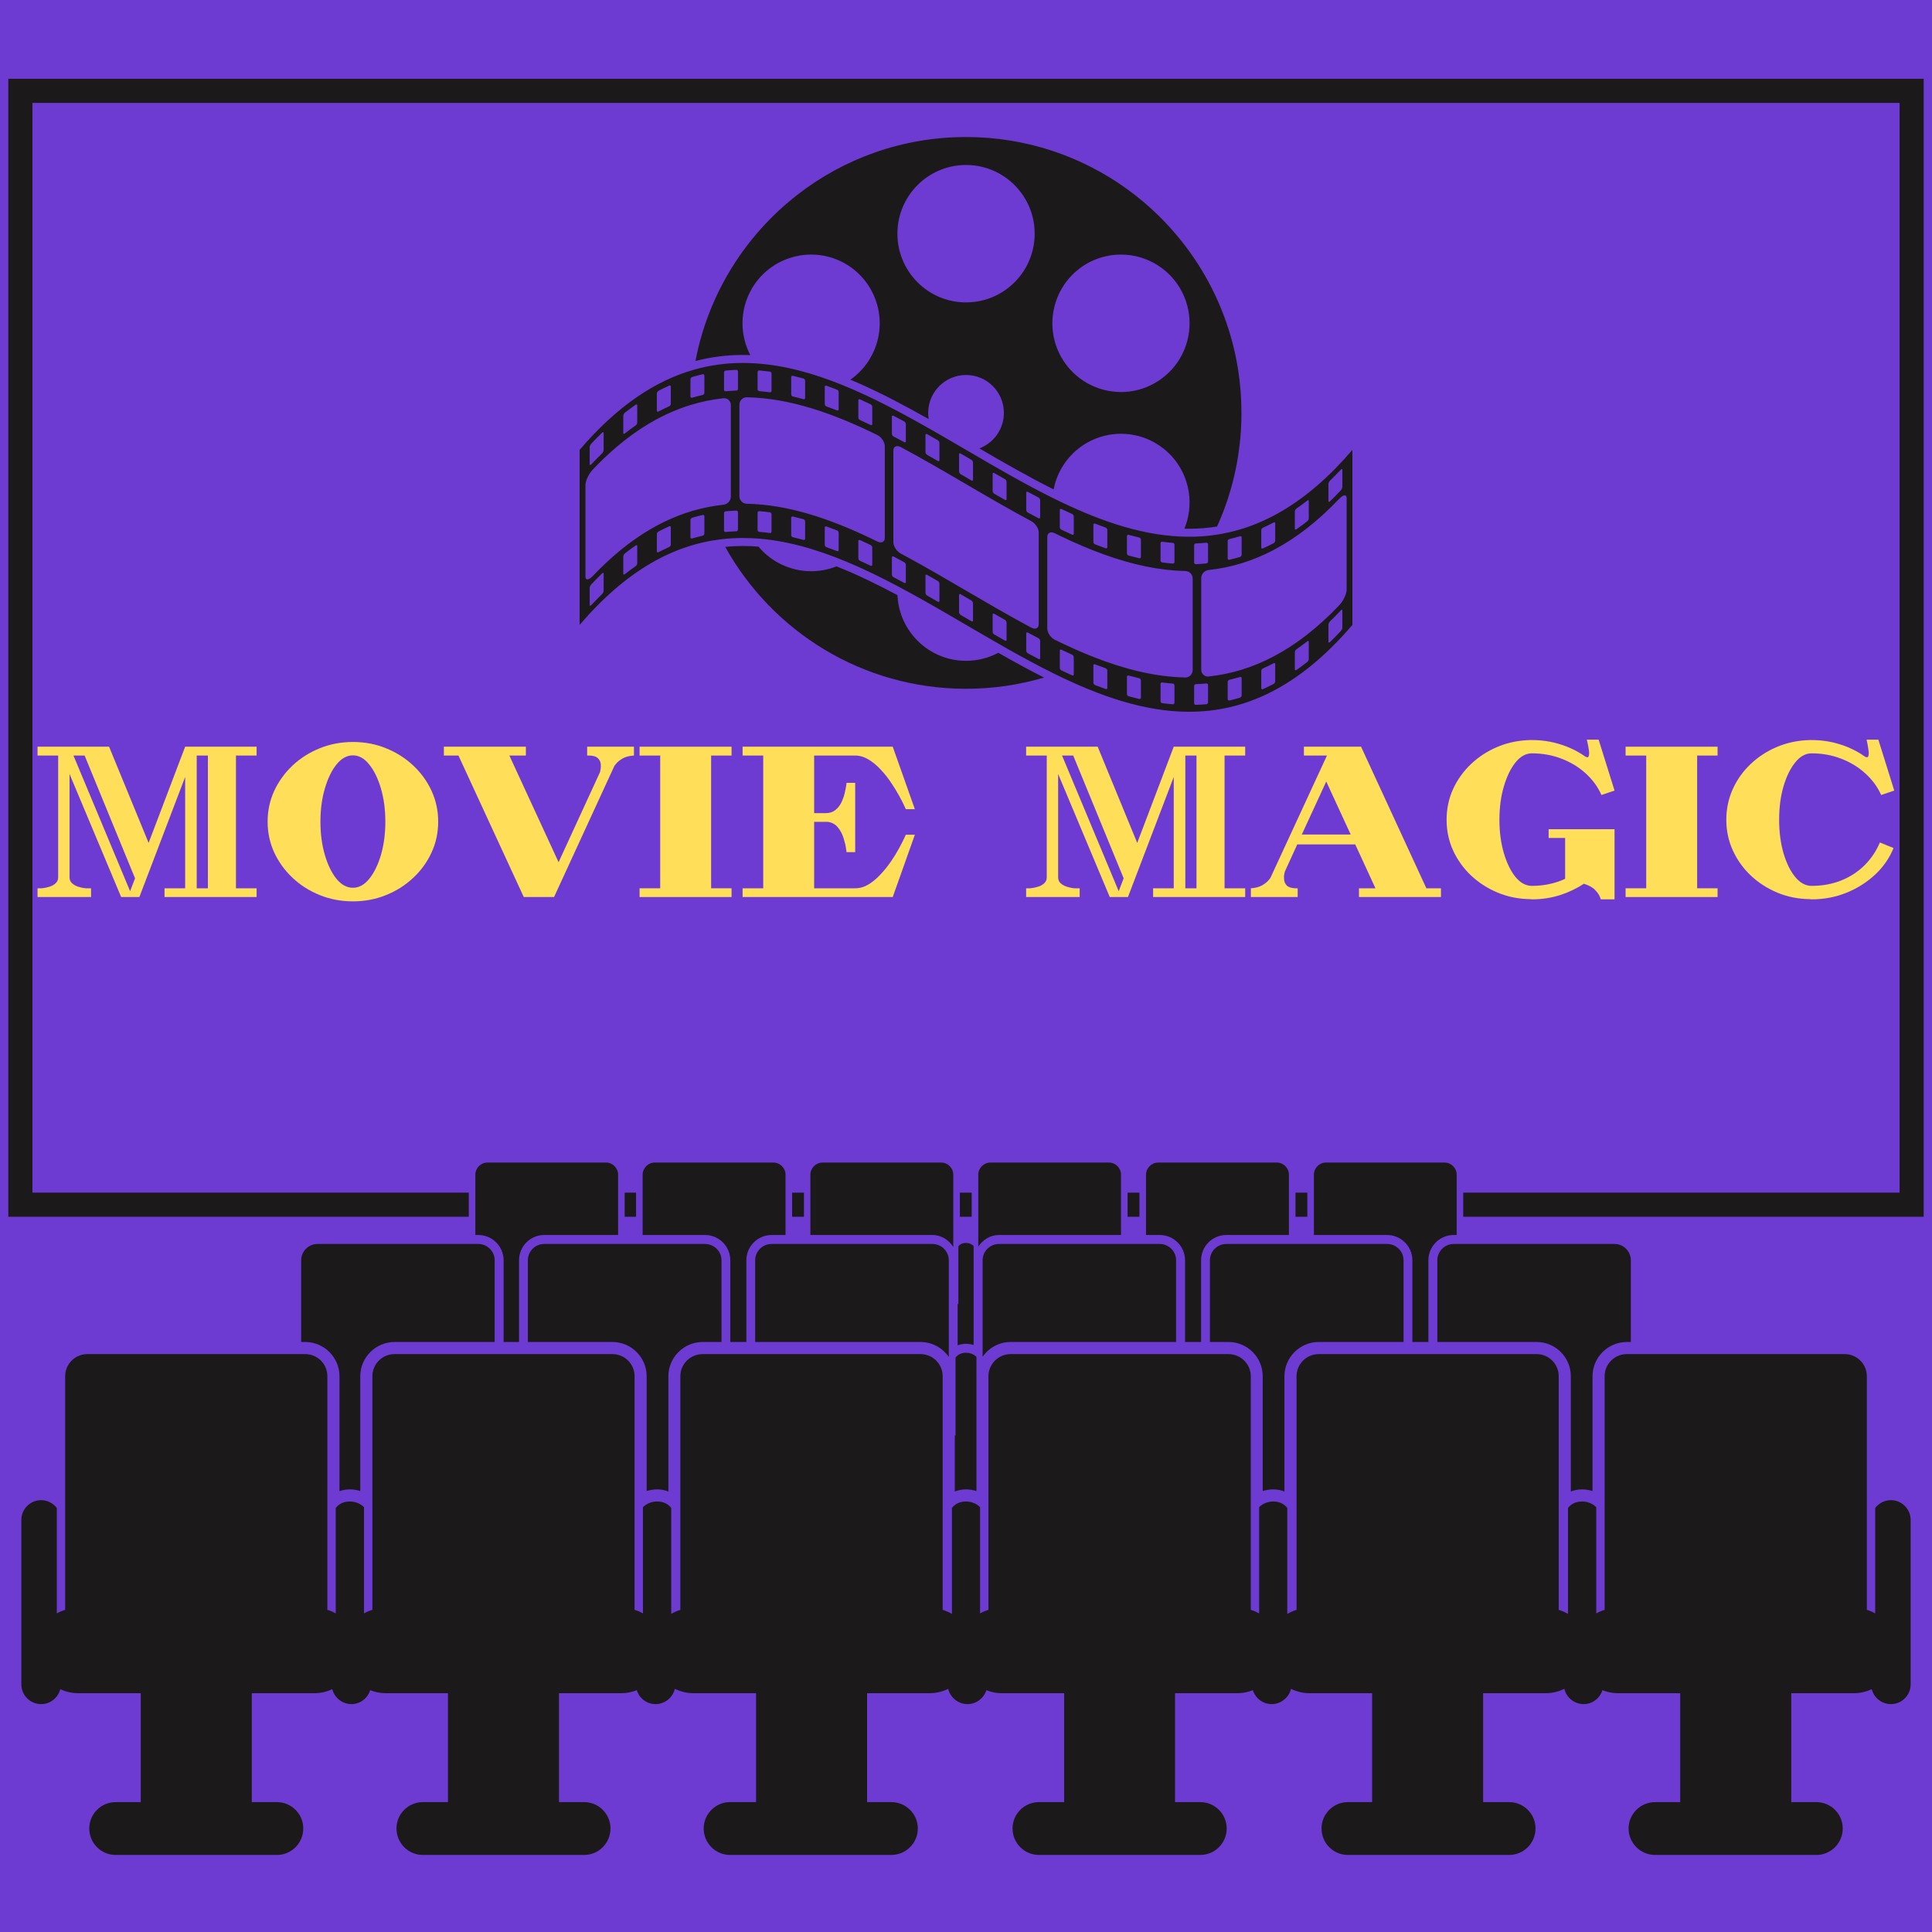 <svg xmlns="http://www.w3.org/2000/svg" xmlns:xlink="http://www.w3.org/1999/xlink" width="400" zoomAndPan="magnify" viewBox="0 0 300 300" height="400" preserveAspectRatio="xMidYMid meet" version="1.0"><defs><g/><clipPath id="6bd4e9f074"><path d="M 1 12.207 L 299 12.207 L 299 189 L 1 189 Z M 1 12.207 " clip-rule="nonzero"/></clipPath><clipPath id="6cb90da764"><path d="M 3 210 L 297 210 L 297 288.035 L 3 288.035 Z M 3 210 " clip-rule="nonzero"/></clipPath><clipPath id="8b5064427c"><path d="M 107 21.273 L 193 21.273 L 193 83 L 107 83 Z M 107 21.273 " clip-rule="nonzero"/></clipPath><clipPath id="3f18a4cf03"><path d="M 90 56 L 210 56 L 210 110.523 L 90 110.523 Z M 90 56 " clip-rule="nonzero"/></clipPath></defs><rect x="-30" width="360" fill="#ffffff" y="-30" height="360" fill-opacity="1"/><rect x="-30" width="360" fill="#6d3bd1" y="-30" height="360" fill-opacity="1"/><path fill="#1b1919" d="M 175.094 185.195 L 175.094 188.938 L 176.93 188.938 L 176.93 185.195 L 175.094 185.195 " fill-opacity="1" fill-rule="nonzero"/><path fill="#1b1919" d="M 201.164 185.195 L 201.164 188.938 L 203 188.938 L 203 185.195 L 201.164 185.195 " fill-opacity="1" fill-rule="nonzero"/><path fill="#1b1919" d="M 97 185.195 L 97 188.938 L 98.766 188.938 L 98.766 185.195 L 97 185.195 " fill-opacity="1" fill-rule="nonzero"/><path fill="#1b1919" d="M 123 185.195 L 123 188.938 L 124.836 188.938 L 124.836 185.195 L 123 185.195 " fill-opacity="1" fill-rule="nonzero"/><g clip-path="url(#6bd4e9f074)"><path fill="#1b1919" d="M 1.293 12.23 L 1.293 188.938 L 72.789 188.938 L 72.789 185.195 L 5.035 185.195 L 5.035 15.973 L 294.965 15.973 L 294.965 185.195 L 227.211 185.195 L 227.211 188.938 L 298.707 188.938 L 298.707 12.23 L 1.293 12.23 " fill-opacity="1" fill-rule="nonzero"/></g><path fill="#1b1919" d="M 150.883 185.195 L 149.047 185.195 L 149.047 188.938 L 150.883 188.938 L 150.883 185.195 " fill-opacity="1" fill-rule="nonzero"/><path fill="#1b1919" d="M 172.215 180.523 L 153.789 180.523 C 152.742 180.523 151.906 181.383 151.906 182.406 L 151.906 193.582 C 152.602 192.516 153.766 191.77 155.113 191.77 L 174.07 191.77 L 174.07 182.406 C 174.07 181.383 173.234 180.523 172.215 180.523 " fill-opacity="1" fill-rule="nonzero"/><path fill="#1b1919" d="M 198.262 180.523 L 179.836 180.523 C 178.812 180.523 177.953 181.383 177.953 182.406 L 177.953 191.77 L 180.09 191.77 C 182.25 191.77 184.016 193.535 184.016 195.695 L 184.016 208.383 L 186.504 208.383 L 186.504 195.695 C 186.504 193.535 188.246 191.77 190.43 191.77 L 200.141 191.77 L 200.141 182.406 C 200.141 181.383 199.305 180.523 198.262 180.523 " fill-opacity="1" fill-rule="nonzero"/><path fill="#1b1919" d="M 148.023 193.629 L 148.023 182.406 C 148.023 181.383 147.188 180.523 146.145 180.523 L 127.719 180.523 C 126.695 180.523 125.836 181.383 125.836 182.406 L 125.836 191.77 L 144.773 191.77 C 146.168 191.77 147.328 192.535 148.023 193.629 " fill-opacity="1" fill-rule="nonzero"/><path fill="#1b1919" d="M 120.098 180.523 L 101.672 180.523 C 100.625 180.523 99.789 181.383 99.789 182.406 L 99.789 191.77 L 109.477 191.77 C 111.637 191.77 113.402 193.535 113.402 195.695 L 113.402 208.383 L 115.891 208.383 L 115.891 195.695 C 115.891 193.535 117.656 191.77 119.816 191.77 L 121.977 191.77 L 121.977 182.406 C 121.977 181.383 121.141 180.523 120.098 180.523 " fill-opacity="1" fill-rule="nonzero"/><path fill="#1b1919" d="M 224.309 180.523 L 205.883 180.523 C 204.859 180.523 204.023 181.383 204.023 182.406 L 204.023 191.77 L 215.383 191.77 C 217.547 191.77 219.312 193.535 219.312 195.695 L 219.312 208.383 L 221.797 208.383 L 221.797 195.695 C 221.797 193.535 223.562 191.77 225.723 191.77 L 226.188 191.77 L 226.188 182.406 C 226.188 181.383 225.352 180.523 224.309 180.523 " fill-opacity="1" fill-rule="nonzero"/><path fill="#1b1919" d="M 94.117 180.523 L 75.691 180.523 C 74.648 180.523 73.812 181.383 73.812 182.406 L 73.812 191.77 L 74.277 191.77 C 76.438 191.77 78.203 193.535 78.203 195.695 L 78.203 208.383 L 80.594 208.383 L 80.594 195.695 C 80.594 193.535 82.34 191.77 84.5 191.77 L 95.977 191.77 L 95.977 182.406 C 95.977 181.383 95.141 180.523 94.117 180.523 " fill-opacity="1" fill-rule="nonzero"/><path fill="#1b1919" d="M 148.816 202.504 C 148.77 202.504 148.746 202.48 148.699 202.457 L 148.699 208.895 C 149.094 208.754 149.535 208.664 149.977 208.664 C 150.395 208.664 150.812 208.73 151.184 208.848 L 151.184 193.488 C 150.883 193.164 150.441 193 150 193 C 149.535 193 149.094 193.164 148.816 193.535 L 148.816 202.504 " fill-opacity="1" fill-rule="nonzero"/><path fill="#1b1919" d="M 46.766 195.695 L 46.766 208.383 L 47.391 208.383 C 50.32 208.383 52.715 210.777 52.715 213.703 L 52.715 231.551 C 53.223 231.363 53.758 231.27 54.316 231.27 C 54.875 231.27 55.434 231.363 55.941 231.527 L 55.941 213.703 C 55.941 210.777 58.336 208.383 61.266 208.383 L 76.809 208.383 L 76.809 195.695 C 76.809 194.305 75.668 193.164 74.277 193.164 L 49.297 193.164 C 47.902 193.164 46.766 194.305 46.766 195.695 " fill-opacity="1" fill-rule="nonzero"/><path fill="#1b1919" d="M 148.375 222.93 C 148.352 222.906 148.305 222.906 148.258 222.883 L 148.258 231.598 C 148.793 231.387 149.371 231.27 149.977 231.27 C 150.559 231.27 151.094 231.363 151.625 231.527 L 151.625 210.707 C 151.207 210.266 150.582 210.055 149.977 210.055 C 149.371 210.055 148.77 210.289 148.375 210.801 L 148.375 222.93 " fill-opacity="1" fill-rule="nonzero"/><path fill="#1b1919" d="M 245.66 231.27 C 246.219 231.27 246.777 231.363 247.285 231.527 L 247.285 213.703 C 247.285 210.777 249.68 208.383 252.609 208.383 L 253.234 208.383 L 253.234 195.695 C 253.234 194.305 252.098 193.164 250.703 193.164 L 225.723 193.164 C 224.332 193.164 223.191 194.305 223.191 195.695 L 223.191 208.383 L 238.598 208.383 C 241.547 208.383 243.918 210.777 243.918 213.703 L 243.918 231.598 C 244.453 231.387 245.031 231.27 245.66 231.27 " fill-opacity="1" fill-rule="nonzero"/><path fill="#1b1919" d="M 152.578 195.695 L 152.578 210.684 C 153.531 209.289 155.137 208.383 156.926 208.383 L 182.621 208.383 L 182.621 195.695 C 182.621 194.305 181.484 193.164 180.09 193.164 L 155.113 193.164 C 153.719 193.164 152.578 194.305 152.578 195.695 " fill-opacity="1" fill-rule="nonzero"/><path fill="#1b1919" d="M 81.965 195.695 L 81.965 208.383 L 95.094 208.383 C 98.023 208.383 100.414 210.777 100.414 213.703 L 100.414 231.527 C 100.926 231.363 101.484 231.27 102.043 231.27 C 102.668 231.27 103.25 231.387 103.785 231.598 L 103.785 213.703 C 103.785 210.777 106.18 208.383 109.105 208.383 L 112.035 208.383 L 112.035 195.695 C 112.035 194.305 110.871 193.164 109.477 193.164 L 84.5 193.164 C 83.105 193.164 81.965 194.305 81.965 195.695 " fill-opacity="1" fill-rule="nonzero"/><path fill="#1b1919" d="M 187.875 195.695 L 187.875 208.383 L 190.754 208.383 C 193.707 208.383 196.074 210.777 196.074 213.703 L 196.074 231.527 C 196.609 231.363 197.145 231.27 197.727 231.27 C 198.328 231.27 198.91 231.387 199.445 231.598 L 199.445 213.703 C 199.445 210.777 201.84 208.383 204.766 208.383 L 217.941 208.383 L 217.941 195.695 C 217.941 194.305 216.801 193.164 215.383 193.164 L 190.43 193.164 C 189.012 193.164 187.875 194.305 187.875 195.695 " fill-opacity="1" fill-rule="nonzero"/><path fill="#1b1919" d="M 117.262 195.695 L 117.262 208.383 L 142.938 208.383 C 144.75 208.383 146.375 209.312 147.328 210.707 L 147.328 195.695 C 147.328 194.305 146.188 193.164 144.773 193.164 L 119.816 193.164 C 118.422 193.164 117.262 194.305 117.262 195.695 " fill-opacity="1" fill-rule="nonzero"/><g clip-path="url(#6cb90da764)"><path fill="#1b1919" d="M 293.617 232.945 C 292.621 232.945 291.758 233.43 291.18 234.152 L 291.18 250.531 C 290.785 250.301 290.344 250.113 289.879 249.977 L 289.879 213.703 C 289.879 211.801 288.344 210.266 286.438 210.266 L 252.609 210.266 C 250.703 210.266 249.168 211.801 249.168 213.703 L 249.168 249.977 C 248.703 250.113 248.262 250.301 247.867 250.531 L 247.867 234.035 C 247.285 233.453 246.473 233.152 245.66 233.152 C 244.824 233.152 244.012 233.453 243.477 234.152 L 243.477 250.602 C 243.035 250.348 242.547 250.137 242.035 249.977 L 242.035 213.703 C 242.035 211.801 240.504 210.266 238.598 210.266 L 204.766 210.266 C 202.883 210.266 201.328 211.801 201.328 213.703 L 201.328 249.977 C 200.816 250.137 200.352 250.348 199.887 250.602 L 199.887 234.152 C 199.352 233.453 198.539 233.152 197.727 233.152 C 196.914 233.152 196.074 233.453 195.52 234.035 L 195.52 250.531 C 195.102 250.301 194.684 250.113 194.219 249.977 L 194.219 213.703 C 194.219 211.801 192.66 210.266 190.754 210.266 L 156.926 210.266 C 155.043 210.266 153.484 211.801 153.484 213.703 L 153.484 249.977 C 153.043 250.113 152.602 250.301 152.184 250.531 L 152.184 234.035 C 151.625 233.453 150.812 233.152 149.977 233.152 C 149.164 233.152 148.352 233.453 147.816 234.152 L 147.816 250.602 C 147.375 250.348 146.887 250.137 146.375 249.977 L 146.375 213.703 C 146.375 211.801 144.84 210.266 142.938 210.266 L 109.105 210.266 C 107.199 210.266 105.645 211.801 105.645 213.703 L 105.645 249.977 C 105.156 250.137 104.668 250.348 104.227 250.602 L 104.227 234.152 C 103.691 233.453 102.879 233.152 102.043 233.152 C 101.23 233.152 100.414 233.453 99.836 234.035 L 99.836 250.531 C 99.441 250.301 99 250.113 98.535 249.977 L 98.535 213.703 C 98.535 211.801 97 210.266 95.094 210.266 L 61.266 210.266 C 59.359 210.266 57.824 211.801 57.824 213.703 L 57.824 249.977 C 57.359 250.113 56.918 250.301 56.523 250.531 L 56.523 234.035 C 55.941 233.453 55.129 233.152 54.316 233.152 C 53.48 233.152 52.668 233.453 52.133 234.152 L 52.133 250.531 C 51.738 250.301 51.297 250.113 50.832 249.977 L 50.832 213.703 C 50.832 211.801 49.297 210.266 47.391 210.266 L 13.562 210.266 C 11.656 210.266 10.121 211.801 10.121 213.703 L 10.121 249.977 C 9.656 250.113 9.215 250.301 8.82 250.531 L 8.82 234.152 C 8.242 233.43 7.379 232.945 6.383 232.945 C 4.684 232.945 3.316 234.336 3.316 236.012 L 3.316 261.547 C 3.316 263.242 4.684 264.613 6.383 264.613 C 7.824 264.613 9.031 263.613 9.355 262.289 C 10.191 262.684 11.121 262.918 12.121 262.918 L 21.855 262.918 L 21.855 279.832 L 17.953 279.832 C 15.699 279.832 13.863 281.668 13.863 283.922 C 13.863 286.199 15.699 288.035 17.953 288.035 L 43 288.035 C 45.254 288.035 47.09 286.199 47.09 283.922 C 47.09 281.668 45.254 279.832 43 279.832 L 39.098 279.832 L 39.098 262.918 L 48.832 262.918 C 49.832 262.918 50.762 262.684 51.598 262.289 C 51.922 263.613 53.133 264.613 54.57 264.613 C 55.941 264.613 57.082 263.707 57.477 262.453 C 58.219 262.73 58.988 262.918 59.824 262.918 L 69.559 262.918 L 69.559 279.832 L 65.656 279.832 C 63.402 279.832 61.566 281.668 61.566 283.922 C 61.566 286.199 63.402 288.035 65.656 288.035 L 90.703 288.035 C 92.957 288.035 94.793 286.199 94.793 283.922 C 94.793 281.668 92.957 279.832 90.703 279.832 L 86.801 279.832 L 86.801 262.918 L 96.559 262.918 C 97.371 262.918 98.16 262.73 98.883 262.453 C 99.277 263.707 100.414 264.613 101.785 264.613 C 103.25 264.613 104.48 263.59 104.785 262.242 C 105.668 262.66 106.621 262.918 107.641 262.918 L 117.402 262.918 L 117.402 279.832 L 113.359 279.832 C 111.105 279.832 109.27 281.668 109.27 283.922 C 109.27 286.199 111.105 288.035 113.359 288.035 L 138.406 288.035 C 140.66 288.035 142.52 286.199 142.52 283.922 C 142.52 281.668 140.66 279.832 138.406 279.832 L 134.641 279.832 L 134.641 262.918 L 144.379 262.918 C 145.398 262.918 146.375 262.66 147.234 262.242 C 147.559 263.59 148.793 264.613 150.23 264.613 C 151.602 264.613 152.766 263.707 153.16 262.453 C 153.879 262.73 154.672 262.918 155.484 262.918 L 165.242 262.918 L 165.242 279.832 L 161.34 279.832 C 159.062 279.832 157.227 281.668 157.227 283.922 C 157.227 286.199 159.062 288.035 161.34 288.035 L 186.363 288.035 C 188.641 288.035 190.477 286.199 190.477 283.922 C 190.477 281.668 188.641 279.832 186.363 279.832 L 182.461 279.832 L 182.461 262.918 L 192.219 262.918 C 193.031 262.918 193.82 262.73 194.543 262.453 C 194.938 263.707 196.098 264.613 197.469 264.613 C 198.91 264.613 200.141 263.59 200.469 262.242 C 201.328 262.66 202.281 262.918 203.324 262.918 L 213.062 262.918 L 213.062 279.832 L 209.297 279.832 C 207.043 279.832 205.207 281.668 205.207 283.922 C 205.207 286.199 207.043 288.035 209.297 288.035 L 234.344 288.035 C 236.598 288.035 238.434 286.199 238.434 283.922 C 238.434 281.668 236.598 279.832 234.344 279.832 L 230.301 279.832 L 230.301 262.918 L 240.062 262.918 C 241.082 262.918 242.035 262.66 242.918 262.242 C 243.219 263.59 244.453 264.613 245.914 264.613 C 247.285 264.613 248.426 263.707 248.82 262.453 C 249.539 262.73 250.332 262.918 251.168 262.918 L 260.902 262.918 L 260.902 279.832 L 257 279.832 C 254.746 279.832 252.887 281.668 252.887 283.922 C 252.887 286.199 254.746 288.035 257 288.035 L 282.047 288.035 C 284.301 288.035 286.137 286.199 286.137 283.922 C 286.137 281.668 284.301 279.832 282.047 279.832 L 278.145 279.832 L 278.145 262.918 L 287.879 262.918 C 288.879 262.918 289.809 262.684 290.645 262.289 C 290.969 263.613 292.176 264.613 293.617 264.613 C 295.316 264.613 296.684 263.242 296.684 261.547 L 296.684 236.012 C 296.684 234.336 295.316 232.945 293.617 232.945 " fill-opacity="1" fill-rule="nonzero"/></g><path fill="#1b1919" d="M 150.008 102.613 C 144.281 102.613 139.605 98.09 139.359 92.418 C 136.207 90.734 133.047 89.195 129.887 87.945 C 128.613 88.457 127.281 88.699 125.961 88.699 C 122.863 88.699 119.836 87.348 117.781 84.883 C 116.973 84.816 116.172 84.781 115.367 84.781 C 114.438 84.781 113.523 84.828 112.613 84.922 C 119.918 98.062 133.93 106.953 150.008 106.953 C 154.211 106.953 158.273 106.344 162.113 105.211 C 159.738 104.008 157.367 102.703 155.012 101.363 C 153.52 102.16 151.816 102.613 150.008 102.613 " fill-opacity="1" fill-rule="nonzero"/><g clip-path="url(#8b5064427c)"><path fill="#1b1919" d="M 150.008 25.617 C 153.246 25.617 156.141 27.059 158.094 29.34 C 158.645 29.977 159.113 30.676 159.5 31.43 C 160.246 32.891 160.664 34.539 160.664 36.285 C 160.664 37.586 160.43 38.84 160 39.996 C 159.73 40.734 159.375 41.441 158.953 42.09 C 157.051 45.023 153.758 46.957 150.008 46.957 C 144.121 46.957 139.348 42.18 139.348 36.285 C 139.348 30.391 144.121 25.617 150.008 25.617 Z M 167.137 42.09 C 167.625 41.672 168.16 41.289 168.734 40.953 C 169.441 40.547 170.176 40.227 170.93 39.996 C 171.953 39.68 173.008 39.527 174.051 39.527 C 175.113 39.527 176.172 39.684 177.184 39.996 C 178.566 40.422 179.867 41.129 180.984 42.09 C 181.883 42.852 182.664 43.785 183.289 44.859 C 185.207 48.191 185.133 52.129 183.434 55.285 C 183.031 56.031 182.531 56.73 181.953 57.375 C 181.234 58.168 180.371 58.871 179.391 59.441 C 177.715 60.414 175.879 60.875 174.07 60.875 C 173.648 60.875 173.227 60.848 172.801 60.793 C 172.094 60.711 171.395 60.555 170.715 60.332 C 169 59.766 167.43 58.762 166.172 57.375 C 165.672 56.82 165.223 56.211 164.836 55.535 C 164.789 55.453 164.742 55.367 164.695 55.285 C 162.273 50.801 163.379 45.312 167.137 42.09 Z M 115.367 55.117 C 115.742 55.117 116.125 55.125 116.504 55.137 C 114.879 52.012 114.832 48.145 116.719 44.859 C 118.305 42.121 120.918 40.344 123.797 39.754 C 124.508 39.598 125.23 39.527 125.961 39.527 C 127.77 39.527 129.602 39.988 131.277 40.953 C 136.367 43.91 138.117 50.43 135.176 55.535 C 134.371 56.938 133.289 58.086 132.047 58.957 C 132.422 59.113 132.801 59.273 133.184 59.441 C 136.855 61.051 140.551 63.012 144.207 65.074 C 144.156 64.762 144.129 64.441 144.129 64.117 C 144.129 60.859 146.758 58.227 150.008 58.227 C 153.258 58.227 155.883 60.859 155.883 64.117 C 155.883 66.641 154.301 68.789 152.074 69.625 C 155.887 71.848 159.738 74.062 163.602 75.992 C 163.82 74.863 164.227 73.746 164.836 72.691 C 166.191 70.336 168.32 68.691 170.715 67.898 C 171.395 67.672 172.094 67.516 172.801 67.434 C 173.227 67.379 173.648 67.355 174.07 67.355 C 175.883 67.355 177.711 67.816 179.391 68.785 C 183.23 71.004 185.164 75.25 184.629 79.395 C 184.512 80.309 184.277 81.215 183.914 82.094 C 184.16 82.102 184.402 82.105 184.645 82.105 C 186.117 82.105 187.562 81.988 188.984 81.754 C 189.336 80.98 189.664 80.191 189.969 79.395 C 191.777 74.648 192.77 69.496 192.77 64.117 C 192.77 61.82 192.594 59.57 192.246 57.375 C 192.133 56.676 192.004 55.973 191.863 55.285 C 190.871 50.551 189.102 46.105 186.691 42.09 C 186.266 41.379 185.824 40.684 185.352 39.996 C 183.18 36.809 180.586 33.926 177.652 31.43 C 176.789 30.699 175.902 30.004 174.984 29.34 C 167.957 24.266 159.328 21.277 150.008 21.277 C 140.129 21.277 131.035 24.625 123.797 30.266 C 115.742 36.531 109.98 45.621 107.996 56.051 C 110.387 55.43 112.836 55.117 115.359 55.117 L 115.367 55.117 " fill-opacity="1" fill-rule="nonzero"/></g><g clip-path="url(#3f18a4cf03)"><path fill="#1b1919" d="M 209.105 91.586 C 209.105 92.223 208.59 93.32 207.953 93.988 C 201.195 101.086 194.438 104.32 187.68 105.043 C 187.641 105.051 187.598 105.051 187.559 105.051 C 186.98 105.051 186.527 104.586 186.527 103.988 L 186.527 89.762 C 186.527 89.125 187.043 88.578 187.68 88.508 C 194.438 87.789 201.195 84.555 207.953 77.453 C 208.289 77.102 208.594 76.914 208.805 76.914 C 208.992 76.914 209.105 77.059 209.105 77.359 Z M 208.441 97.473 C 208.441 97.617 208.324 97.859 208.184 98.012 C 207.633 98.594 207.086 99.152 206.539 99.684 C 206.469 99.754 206.402 99.785 206.359 99.785 C 206.309 99.785 206.277 99.75 206.277 99.676 L 206.277 96.98 C 206.277 96.84 206.395 96.609 206.539 96.469 C 207.086 95.938 207.633 95.379 208.184 94.797 C 208.258 94.719 208.324 94.676 208.371 94.676 C 208.414 94.676 208.441 94.711 208.441 94.781 Z M 203.227 102.344 C 203.23 102.488 203.113 102.699 202.969 102.809 C 202.422 103.238 201.871 103.645 201.324 104.027 C 201.27 104.066 201.215 104.086 201.172 104.086 C 201.105 104.086 201.062 104.035 201.062 103.949 L 201.062 101.254 C 201.062 101.109 201.18 100.91 201.324 100.812 C 201.871 100.43 202.422 100.023 202.969 99.598 C 203.027 99.547 203.086 99.523 203.129 99.523 C 203.191 99.523 203.227 99.566 203.227 99.652 Z M 198.016 105.809 C 198.016 105.953 197.898 106.133 197.754 106.207 C 197.207 106.496 196.656 106.762 196.109 107.008 C 196.07 107.027 196.039 107.035 196.004 107.035 C 195.914 107.035 195.848 106.973 195.848 106.867 L 195.848 104.172 C 195.848 104.027 195.969 103.859 196.109 103.793 C 196.656 103.547 197.207 103.281 197.754 102.992 C 197.797 102.969 197.84 102.957 197.875 102.957 C 197.957 102.957 198.016 103.016 198.016 103.113 Z M 192.801 108 C 192.801 108.145 192.684 108.297 192.539 108.34 C 191.992 108.504 191.441 108.648 190.895 108.773 C 190.875 108.777 190.855 108.777 190.84 108.777 C 190.723 108.777 190.637 108.695 190.633 108.57 L 190.633 105.879 C 190.633 105.734 190.754 105.59 190.895 105.559 C 191.441 105.43 191.992 105.285 192.539 105.125 C 192.566 105.117 192.59 105.113 192.617 105.113 C 192.723 105.113 192.801 105.188 192.801 105.309 Z M 187.586 109.059 C 187.586 109.207 187.469 109.332 187.324 109.348 C 186.777 109.398 186.23 109.434 185.684 109.449 L 185.672 109.449 C 185.531 109.449 185.422 109.34 185.422 109.199 L 185.422 106.508 C 185.422 106.359 185.535 106.242 185.684 106.238 C 186.23 106.219 186.777 106.18 187.324 106.129 C 187.336 106.129 187.344 106.129 187.352 106.129 C 187.48 106.129 187.586 106.23 187.586 106.367 Z M 185.199 104.047 C 185.199 104.672 184.695 105.199 184.074 105.199 L 184.047 105.199 C 179.328 105.102 174.609 103.902 169.887 102.051 C 167.848 101.254 165.812 100.336 163.773 99.332 C 163.141 99.02 162.621 98.238 162.621 97.602 L 162.621 83.375 C 162.621 82.922 162.883 82.664 163.262 82.664 C 163.414 82.664 163.59 82.707 163.773 82.797 C 164.113 82.965 164.457 83.133 164.797 83.297 C 169.184 85.391 173.566 87.066 177.949 87.961 C 179.984 88.375 182.016 88.625 184.047 88.664 C 184.348 88.672 184.625 88.789 184.832 88.977 C 185.059 89.188 185.199 89.484 185.199 89.816 Z M 182.371 109.125 C 182.371 109.262 182.266 109.363 182.133 109.363 L 182.113 109.363 C 181.562 109.32 181.016 109.258 180.469 109.188 C 180.324 109.168 180.207 109.035 180.207 108.891 L 180.207 106.199 C 180.207 106.066 180.305 105.969 180.434 105.969 C 180.445 105.969 180.453 105.969 180.469 105.973 C 181.016 106.043 181.562 106.105 182.113 106.148 C 182.254 106.16 182.375 106.285 182.371 106.434 Z M 177.16 108.332 C 177.16 108.457 177.07 108.539 176.957 108.539 C 176.938 108.539 176.918 108.539 176.898 108.535 C 176.352 108.406 175.805 108.266 175.254 108.117 C 175.109 108.078 174.992 107.926 174.992 107.785 L 174.992 105.09 C 174.992 104.973 175.074 104.891 175.188 104.891 C 175.207 104.891 175.23 104.895 175.254 104.902 C 175.805 105.051 176.352 105.191 176.898 105.316 C 177.043 105.352 177.16 105.496 177.16 105.641 Z M 171.77 107.008 C 171.746 107.008 171.715 107 171.684 106.988 C 171.137 106.793 170.586 106.59 170.039 106.379 C 169.895 106.32 169.777 106.156 169.781 106.016 L 169.781 103.32 C 169.777 103.211 169.848 103.141 169.945 103.141 C 169.973 103.141 170.008 103.148 170.039 103.16 C 170.586 103.375 171.137 103.578 171.684 103.773 C 171.828 103.824 171.945 103.984 171.941 104.129 C 171.945 105.027 171.945 105.922 171.945 106.82 C 171.945 106.934 171.871 107.008 171.77 107.008 Z M 166.73 104.73 C 166.73 104.836 166.668 104.898 166.574 104.898 C 166.543 104.898 166.508 104.887 166.473 104.871 C 166 104.66 165.535 104.441 165.066 104.219 C 164.988 104.184 164.906 104.145 164.824 104.105 C 164.684 104.039 164.566 103.867 164.566 103.723 L 164.566 101.031 C 164.566 100.926 164.625 100.863 164.715 100.863 C 164.746 100.863 164.785 100.871 164.824 100.891 C 165.375 101.152 165.922 101.41 166.473 101.656 C 166.613 101.719 166.73 101.895 166.73 102.035 Z M 161.516 80.344 C 161.516 80.441 161.461 80.5 161.375 80.5 C 161.34 80.5 161.297 80.488 161.254 80.465 C 160.707 80.18 160.16 79.891 159.609 79.594 C 159.469 79.516 159.352 79.336 159.352 79.191 L 159.352 76.5 C 159.352 76.398 159.406 76.344 159.488 76.344 C 159.527 76.344 159.566 76.355 159.609 76.379 C 160.16 76.672 160.707 76.965 161.254 77.25 C 161.398 77.324 161.516 77.504 161.516 77.652 Z M 161.516 102.195 C 161.516 102.293 161.461 102.352 161.375 102.352 C 161.34 102.352 161.297 102.34 161.254 102.32 C 160.707 102.031 160.16 101.742 159.609 101.445 C 159.469 101.367 159.352 101.188 159.352 101.043 L 159.352 98.352 C 159.352 98.25 159.406 98.195 159.488 98.195 C 159.527 98.195 159.566 98.207 159.609 98.23 C 160.16 98.523 160.707 98.816 161.254 99.102 C 161.398 99.18 161.516 99.355 161.516 99.5 Z M 156.172 99.504 C 156.133 99.504 156.09 99.492 156.043 99.465 C 155.496 99.156 154.945 98.844 154.398 98.527 C 154.254 98.445 154.137 98.262 154.137 98.117 L 154.137 95.426 C 154.137 95.328 154.188 95.273 154.27 95.273 C 154.305 95.273 154.352 95.289 154.398 95.312 C 154.945 95.629 155.496 95.941 156.043 96.25 C 156.188 96.332 156.301 96.52 156.301 96.66 L 156.301 99.355 C 156.301 99.453 156.25 99.504 156.172 99.504 Z M 151.09 96.348 C 151.09 96.445 151.035 96.5 150.957 96.5 C 150.918 96.5 150.875 96.484 150.828 96.457 C 150.277 96.137 149.73 95.816 149.184 95.496 C 149.043 95.41 148.922 95.23 148.922 95.082 L 148.922 92.391 C 148.922 92.293 148.977 92.238 149.055 92.238 C 149.09 92.238 149.137 92.25 149.184 92.281 C 149.73 92.602 150.277 92.922 150.828 93.242 C 150.973 93.324 151.09 93.512 151.09 93.656 Z M 145.875 93.312 C 145.875 93.41 145.82 93.465 145.742 93.465 C 145.703 93.465 145.66 93.453 145.613 93.426 C 145.066 93.109 144.516 92.797 143.969 92.484 C 143.824 92.402 143.707 92.223 143.707 92.078 L 143.707 89.387 C 143.707 89.285 143.762 89.23 143.84 89.23 C 143.879 89.23 143.922 89.242 143.969 89.27 C 144.516 89.582 145.066 89.895 145.613 90.207 C 145.758 90.289 145.875 90.477 145.875 90.621 Z M 139.871 85.957 C 139.234 85.617 138.719 84.832 138.719 84.191 L 138.719 69.969 C 138.719 69.523 138.969 69.27 139.332 69.27 C 139.492 69.27 139.676 69.32 139.871 69.422 C 146.625 73.031 153.387 77.32 160.145 80.93 C 160.781 81.27 161.297 82.055 161.293 82.691 L 161.293 96.918 C 161.297 97.359 161.047 97.617 160.68 97.617 C 160.52 97.617 160.336 97.566 160.145 97.465 C 159.883 97.324 159.625 97.188 159.367 97.047 C 153.195 93.703 147.02 89.84 140.848 86.484 C 140.523 86.305 140.195 86.129 139.871 85.957 Z M 140.66 90.387 C 140.66 90.488 140.605 90.543 140.523 90.543 C 140.488 90.543 140.445 90.531 140.398 90.504 C 140.105 90.348 139.812 90.191 139.52 90.035 C 139.266 89.902 139.012 89.766 138.758 89.633 C 138.609 89.559 138.492 89.383 138.492 89.238 L 138.492 86.543 C 138.492 86.441 138.551 86.387 138.637 86.387 C 138.672 86.387 138.711 86.395 138.758 86.418 C 139.301 86.707 139.852 86.996 140.398 87.293 C 140.402 87.293 140.406 87.293 140.41 87.297 C 140.547 87.379 140.66 87.555 140.66 87.695 Z M 137.391 83.508 C 137.391 83.961 137.129 84.223 136.75 84.223 C 136.598 84.223 136.422 84.18 136.238 84.09 C 135.852 83.898 135.465 83.711 135.078 83.527 C 128.707 80.496 122.336 78.352 115.965 78.223 C 115.715 78.219 115.484 78.137 115.293 78 C 115.004 77.789 114.812 77.457 114.812 77.066 L 114.812 62.84 C 114.812 62.211 115.316 61.688 115.941 61.688 C 115.949 61.688 115.957 61.688 115.965 61.688 C 122.723 61.824 129.48 64.23 136.238 67.555 C 136.875 67.867 137.391 68.648 137.391 69.281 Z M 135.445 87.711 C 135.445 87.812 135.387 87.875 135.301 87.875 C 135.266 87.875 135.227 87.863 135.184 87.844 C 134.637 87.586 134.09 87.328 133.543 87.082 C 133.398 87.016 133.281 86.848 133.281 86.703 L 133.281 84.008 C 133.281 83.902 133.344 83.84 133.434 83.84 C 133.469 83.84 133.504 83.848 133.543 83.863 C 133.879 84.02 134.211 84.172 134.551 84.328 C 134.762 84.43 134.973 84.527 135.184 84.629 C 135.328 84.699 135.445 84.871 135.445 85.02 Z M 130.23 85.418 C 130.23 85.527 130.164 85.594 130.066 85.594 C 130.035 85.594 130.004 85.586 129.973 85.574 C 129.422 85.363 128.875 85.156 128.328 84.965 C 128.184 84.91 128.066 84.754 128.066 84.609 L 128.066 81.918 C 128.066 81.805 128.141 81.73 128.242 81.73 C 128.27 81.73 128.297 81.738 128.328 81.746 C 128.875 81.941 129.422 82.145 129.973 82.359 C 130.117 82.414 130.23 82.578 130.23 82.723 Z M 125.02 83.648 C 125.02 83.77 124.938 83.848 124.828 83.848 C 124.805 83.848 124.781 83.844 124.758 83.836 C 124.211 83.684 123.664 83.547 123.113 83.418 C 122.969 83.387 122.855 83.242 122.855 83.102 L 122.855 80.406 C 122.855 80.281 122.938 80.195 123.055 80.195 C 123.074 80.195 123.094 80.199 123.113 80.203 C 123.664 80.332 124.211 80.473 124.758 80.621 C 124.898 80.66 125.02 80.809 125.02 80.957 Z M 119.805 82.539 C 119.805 82.672 119.703 82.77 119.578 82.77 C 119.566 82.77 119.555 82.77 119.543 82.766 C 118.996 82.691 118.449 82.633 117.898 82.59 C 117.758 82.578 117.637 82.453 117.637 82.309 L 117.637 79.613 C 117.637 79.477 117.742 79.371 117.879 79.371 C 117.887 79.371 117.895 79.371 117.898 79.375 C 118.449 79.418 118.996 79.477 119.543 79.551 C 119.688 79.57 119.805 79.703 119.805 79.848 Z M 114.59 60.383 C 114.59 60.523 114.473 60.645 114.328 60.648 C 113.781 60.668 113.234 60.703 112.684 60.754 L 112.66 60.754 C 112.527 60.754 112.422 60.656 112.426 60.52 L 112.426 57.828 C 112.422 57.684 112.543 57.551 112.684 57.539 C 113.234 57.488 113.781 57.453 114.328 57.434 L 114.336 57.434 C 114.48 57.434 114.59 57.547 114.59 57.688 Z M 114.59 82.234 C 114.59 82.375 114.473 82.496 114.328 82.5 C 113.781 82.52 113.234 82.555 112.684 82.605 L 112.66 82.605 C 112.527 82.605 112.422 82.508 112.426 82.375 L 112.426 79.68 C 112.422 79.535 112.543 79.406 112.684 79.391 C 113.234 79.34 113.781 79.305 114.328 79.285 C 114.332 79.285 114.336 79.285 114.34 79.285 C 114.48 79.285 114.59 79.398 114.59 79.539 Z M 109.809 78.766 C 103.891 79.965 97.973 83.215 92.059 89.434 C 91.723 89.785 91.418 89.973 91.207 89.973 C 91.023 89.973 90.91 89.824 90.91 89.527 L 90.91 75.301 C 90.91 74.664 91.422 73.566 92.059 72.898 C 97.125 67.574 102.191 64.426 107.258 62.879 C 108.949 62.359 110.641 62.023 112.332 61.84 C 112.375 61.84 112.414 61.836 112.449 61.836 C 113.031 61.836 113.484 62.301 113.484 62.895 L 113.484 77.125 C 113.484 77.762 112.969 78.309 112.332 78.375 C 111.488 78.465 110.648 78.594 109.809 78.766 Z M 109.375 82.859 C 109.375 83.008 109.262 83.148 109.117 83.18 C 108.566 83.309 108.02 83.453 107.469 83.613 C 107.445 83.621 107.418 83.625 107.395 83.625 C 107.289 83.625 107.211 83.551 107.211 83.43 L 107.211 80.738 C 107.211 80.594 107.328 80.441 107.469 80.398 C 108.02 80.234 108.566 80.09 109.117 79.965 C 109.137 79.961 109.156 79.961 109.172 79.961 C 109.289 79.961 109.375 80.043 109.375 80.168 Z M 104.164 84.566 C 104.164 84.711 104.047 84.879 103.902 84.945 C 103.355 85.191 102.805 85.457 102.258 85.746 C 102.215 85.77 102.172 85.781 102.137 85.781 C 102.051 85.781 101.996 85.727 101.996 85.625 L 101.996 82.93 C 101.996 82.785 102.113 82.605 102.258 82.531 C 102.805 82.242 103.355 81.977 103.902 81.727 C 103.938 81.711 103.973 81.703 104.008 81.703 C 104.098 81.703 104.164 81.77 104.164 81.875 Z M 98.949 87.484 C 98.949 87.629 98.832 87.828 98.688 87.93 C 98.141 88.309 97.59 88.715 97.043 89.145 C 96.98 89.191 96.926 89.215 96.879 89.215 C 96.82 89.215 96.781 89.172 96.781 89.09 C 96.781 88.191 96.781 87.293 96.781 86.395 C 96.781 86.254 96.898 86.039 97.043 85.926 C 97.59 85.5 98.141 85.094 98.688 84.711 C 98.742 84.676 98.793 84.656 98.836 84.656 C 98.902 84.656 98.949 84.703 98.949 84.793 Z M 93.734 91.758 C 93.734 91.902 93.617 92.129 93.473 92.27 C 92.926 92.805 92.379 93.359 91.832 93.941 C 91.754 94.023 91.684 94.062 91.637 94.062 C 91.594 94.062 91.566 94.027 91.566 93.961 L 91.566 91.27 C 91.566 91.125 91.684 90.879 91.832 90.727 C 92.379 90.145 92.926 89.586 93.473 89.055 C 93.543 88.988 93.605 88.953 93.652 88.953 C 93.703 88.953 93.734 88.992 93.734 89.062 Z M 91.566 69.418 C 91.566 69.273 91.684 69.027 91.832 68.875 C 92.379 68.293 92.926 67.734 93.473 67.203 C 93.543 67.133 93.605 67.102 93.652 67.102 C 93.703 67.102 93.734 67.137 93.734 67.211 L 93.734 69.906 C 93.734 70.047 93.617 70.277 93.473 70.418 C 92.926 70.953 92.379 71.508 91.832 72.09 C 91.754 72.172 91.684 72.211 91.637 72.211 C 91.594 72.211 91.566 72.18 91.566 72.109 Z M 96.781 64.543 C 96.781 64.402 96.898 64.188 97.043 64.074 C 97.59 63.648 98.141 63.242 98.688 62.859 C 98.742 62.82 98.793 62.805 98.832 62.805 C 98.902 62.805 98.949 62.852 98.949 62.941 L 98.949 65.637 C 98.949 65.777 98.832 65.977 98.688 66.078 C 98.141 66.457 97.59 66.863 97.043 67.293 C 96.984 67.34 96.926 67.363 96.883 67.363 C 96.82 67.363 96.781 67.32 96.781 67.238 C 96.781 66.34 96.781 65.441 96.781 64.543 Z M 101.996 61.078 C 101.996 60.934 102.113 60.754 102.258 60.68 C 102.805 60.391 103.355 60.125 103.902 59.879 C 103.938 59.859 103.973 59.852 104.008 59.852 C 104.098 59.852 104.164 59.918 104.164 60.023 L 104.164 62.719 C 104.164 62.859 104.047 63.027 103.902 63.094 C 103.355 63.34 102.805 63.605 102.258 63.895 C 102.215 63.918 102.172 63.93 102.137 63.93 C 102.055 63.93 101.996 63.871 101.996 63.773 Z M 107.211 58.887 C 107.211 58.742 107.328 58.59 107.469 58.547 C 107.516 58.535 107.559 58.52 107.602 58.508 C 108.105 58.359 108.609 58.23 109.117 58.113 C 109.137 58.109 109.156 58.109 109.172 58.109 C 109.289 58.109 109.375 58.191 109.375 58.316 L 109.375 61.008 C 109.375 61.156 109.262 61.297 109.117 61.332 C 108.566 61.457 108.02 61.602 107.469 61.762 C 107.445 61.77 107.422 61.773 107.398 61.773 C 107.363 61.773 107.332 61.766 107.305 61.75 C 107.246 61.719 107.211 61.66 107.211 61.578 Z M 119.543 57.699 C 119.688 57.719 119.805 57.852 119.805 57.996 L 119.805 60.688 C 119.805 60.82 119.703 60.918 119.578 60.918 C 119.566 60.918 119.555 60.918 119.543 60.914 C 118.996 60.84 118.449 60.781 117.898 60.738 C 117.758 60.727 117.637 60.598 117.637 60.457 L 117.637 57.762 C 117.637 57.625 117.742 57.52 117.879 57.52 C 117.887 57.52 117.895 57.52 117.898 57.523 C 118.008 57.531 118.113 57.539 118.223 57.551 C 118.664 57.59 119.102 57.641 119.543 57.699 Z M 122.855 58.555 C 122.855 58.434 122.938 58.348 123.055 58.348 C 123.074 58.348 123.094 58.348 123.113 58.352 C 123.664 58.48 124.211 58.621 124.758 58.77 C 124.898 58.809 125.02 58.957 125.02 59.102 L 125.02 61.797 C 125.02 61.918 124.934 61.996 124.824 61.996 C 124.805 61.996 124.781 61.992 124.758 61.984 C 124.211 61.832 123.664 61.695 123.113 61.566 C 122.969 61.535 122.855 61.391 122.855 61.25 Z M 128.066 60.066 C 128.066 59.953 128.141 59.879 128.242 59.879 C 128.27 59.879 128.297 59.887 128.328 59.895 C 128.688 60.023 129.047 60.156 129.406 60.293 C 129.594 60.363 129.781 60.434 129.973 60.508 C 130.117 60.562 130.23 60.727 130.23 60.871 L 130.23 63.566 C 130.23 63.676 130.16 63.742 130.066 63.742 C 130.035 63.742 130.004 63.734 129.973 63.723 C 129.422 63.512 128.875 63.309 128.328 63.113 C 128.184 63.062 128.066 62.902 128.066 62.758 Z M 133.281 62.156 C 133.281 62.051 133.344 61.988 133.434 61.988 C 133.469 61.988 133.504 61.996 133.543 62.016 C 134.09 62.262 134.637 62.516 135.184 62.777 C 135.328 62.848 135.445 63.02 135.445 63.164 L 135.445 65.859 C 135.445 65.961 135.387 66.023 135.297 66.023 C 135.262 66.023 135.227 66.012 135.184 65.992 C 134.637 65.734 134.09 65.477 133.543 65.227 C 133.398 65.164 133.281 64.996 133.281 64.852 Z M 138.492 64.691 C 138.492 64.59 138.551 64.535 138.637 64.535 C 138.672 64.535 138.711 64.543 138.758 64.566 C 139.301 64.855 139.852 65.145 140.398 65.441 C 140.543 65.516 140.66 65.699 140.66 65.844 L 140.66 68.535 C 140.66 68.637 140.605 68.691 140.523 68.691 C 140.484 68.691 140.445 68.68 140.398 68.652 C 139.852 68.359 139.305 68.066 138.758 67.781 C 138.609 67.707 138.492 67.527 138.492 67.383 Z M 143.707 67.531 C 143.707 67.434 143.762 67.379 143.84 67.379 C 143.879 67.379 143.922 67.391 143.969 67.418 C 144.516 67.727 145.066 68.043 145.613 68.355 C 145.758 68.438 145.875 68.625 145.875 68.77 L 145.875 71.461 C 145.875 71.555 145.82 71.613 145.742 71.613 C 145.703 71.613 145.66 71.602 145.613 71.574 C 145.066 71.258 144.516 70.945 143.969 70.633 C 143.824 70.551 143.707 70.367 143.707 70.227 Z M 150.828 71.391 C 150.973 71.473 151.09 71.66 151.09 71.805 L 151.09 74.496 C 151.09 74.594 151.035 74.645 150.957 74.645 C 150.918 74.645 150.875 74.633 150.828 74.605 C 150.277 74.285 149.73 73.961 149.184 73.645 C 149.043 73.559 148.922 73.375 148.922 73.23 L 148.922 70.539 C 148.922 70.441 148.977 70.387 149.055 70.387 C 149.09 70.387 149.137 70.398 149.184 70.43 C 149.73 70.75 150.277 71.07 150.828 71.391 Z M 154.137 73.574 C 154.137 73.477 154.188 73.422 154.27 73.422 C 154.305 73.422 154.352 73.434 154.398 73.465 C 154.945 73.777 155.496 74.09 156.043 74.398 C 156.188 74.48 156.301 74.668 156.301 74.812 L 156.301 77.504 C 156.301 77.602 156.25 77.652 156.168 77.652 C 156.133 77.652 156.09 77.641 156.043 77.613 C 155.496 77.305 154.945 76.992 154.398 76.676 C 154.254 76.594 154.137 76.41 154.137 76.266 Z M 164.566 79.18 C 164.566 79.074 164.625 79.012 164.715 79.012 C 164.746 79.012 164.785 79.02 164.824 79.039 C 165.375 79.301 165.922 79.555 166.473 79.805 C 166.613 79.867 166.73 80.039 166.73 80.184 L 166.73 82.879 C 166.73 82.984 166.668 83.047 166.574 83.047 C 166.543 83.047 166.508 83.035 166.473 83.02 C 165.922 82.773 165.375 82.516 164.824 82.258 C 164.684 82.188 164.566 82.016 164.566 81.871 Z M 169.781 81.473 C 169.777 81.359 169.848 81.293 169.945 81.293 C 169.973 81.293 170.008 81.297 170.039 81.309 C 170.586 81.523 171.137 81.727 171.684 81.922 C 171.828 81.973 171.945 82.133 171.945 82.273 C 171.941 83.176 171.941 84.07 171.941 84.969 C 171.945 85.082 171.871 85.156 171.77 85.156 C 171.742 85.156 171.715 85.148 171.684 85.137 C 171.137 84.945 170.586 84.738 170.039 84.527 C 169.895 84.469 169.777 84.305 169.781 84.164 Z M 174.992 83.238 C 174.992 83.121 175.074 83.039 175.188 83.039 C 175.207 83.039 175.23 83.043 175.254 83.051 C 175.805 83.199 176.352 83.336 176.898 83.465 C 177.043 83.5 177.16 83.645 177.16 83.789 L 177.16 86.48 C 177.16 86.605 177.07 86.688 176.957 86.688 C 176.938 86.688 176.918 86.688 176.898 86.684 C 176.352 86.555 175.805 86.414 175.254 86.266 C 175.109 86.227 174.992 86.074 174.992 85.934 Z M 180.207 84.348 C 180.207 84.215 180.305 84.117 180.434 84.117 C 180.445 84.117 180.457 84.121 180.469 84.121 C 181.016 84.191 181.562 84.254 182.113 84.297 C 182.254 84.309 182.375 84.434 182.371 84.582 L 182.371 87.273 C 182.371 87.41 182.266 87.512 182.133 87.512 L 182.113 87.512 C 181.562 87.469 181.016 87.41 180.469 87.336 C 180.324 87.316 180.207 87.184 180.207 87.039 Z M 185.422 84.656 C 185.422 84.512 185.535 84.391 185.684 84.387 C 186.23 84.367 186.777 84.328 187.324 84.277 C 187.336 84.277 187.344 84.277 187.352 84.277 C 187.48 84.277 187.586 84.379 187.586 84.516 L 187.586 87.207 C 187.586 87.352 187.469 87.48 187.324 87.492 C 186.809 87.543 186.293 87.578 185.773 87.598 C 185.746 87.598 185.711 87.598 185.684 87.602 L 185.672 87.602 C 185.535 87.602 185.422 87.484 185.422 87.348 Z M 190.633 84.023 C 190.633 83.883 190.754 83.738 190.895 83.707 C 191.441 83.578 191.992 83.438 192.539 83.273 C 192.566 83.266 192.59 83.262 192.613 83.262 C 192.723 83.262 192.801 83.336 192.801 83.457 L 192.801 86.148 C 192.801 86.293 192.684 86.445 192.539 86.488 C 191.992 86.648 191.441 86.793 190.895 86.922 C 190.875 86.926 190.855 86.926 190.84 86.926 C 190.723 86.926 190.637 86.84 190.633 86.719 Z M 195.848 82.32 C 195.848 82.176 195.969 82.008 196.109 81.941 C 196.656 81.695 197.207 81.43 197.754 81.141 C 197.797 81.117 197.84 81.105 197.875 81.105 C 197.957 81.105 198.016 81.164 198.016 81.262 L 198.016 83.957 C 198.016 84.102 197.898 84.281 197.754 84.355 C 197.207 84.645 196.656 84.91 196.109 85.156 C 196.07 85.176 196.039 85.184 196.004 85.184 C 195.914 85.184 195.848 85.117 195.848 85.016 Z M 201.062 79.402 C 201.062 79.258 201.18 79.059 201.324 78.961 C 201.871 78.574 202.422 78.172 202.969 77.746 C 203.027 77.695 203.082 77.672 203.129 77.672 C 203.191 77.672 203.227 77.715 203.227 77.801 L 203.227 80.492 C 203.23 80.637 203.113 80.844 202.969 80.957 C 202.422 81.387 201.871 81.793 201.324 82.176 C 201.27 82.215 201.219 82.23 201.176 82.23 C 201.105 82.23 201.062 82.184 201.062 82.098 Z M 206.277 75.129 C 206.277 74.988 206.395 74.758 206.539 74.617 C 207.086 74.086 207.633 73.527 208.184 72.945 C 208.258 72.863 208.324 72.824 208.371 72.824 C 208.414 72.824 208.441 72.859 208.441 72.93 L 208.441 75.621 C 208.441 75.762 208.324 76.008 208.184 76.16 C 207.633 76.742 207.086 77.301 206.539 77.832 C 206.469 77.902 206.402 77.934 206.359 77.934 C 206.309 77.934 206.277 77.898 206.277 77.824 Z M 188.344 83.109 C 187.113 83.273 185.879 83.348 184.645 83.348 C 184.203 83.348 183.762 83.336 183.316 83.316 C 176.691 83.027 170.059 80.598 163.434 77.305 C 159.035 75.125 154.641 72.562 150.242 69.992 C 148.426 68.934 146.609 67.871 144.793 66.832 C 140.098 64.152 135.406 61.641 130.711 59.75 C 126.238 57.945 121.766 56.707 117.293 56.426 C 116.648 56.383 116.008 56.359 115.367 56.359 C 112.832 56.359 110.297 56.684 107.762 57.406 C 101.844 59.09 95.926 62.934 90.004 69.855 L 90.004 97.031 C 97.332 88.473 104.656 84.613 111.984 83.738 C 113.109 83.602 114.238 83.539 115.367 83.539 C 115.859 83.539 116.352 83.551 116.848 83.574 C 121.695 83.809 126.547 85.188 131.395 87.203 C 134.062 88.309 136.723 89.609 139.391 91.02 C 144.996 93.988 150.605 97.445 156.211 100.617 C 158.746 102.051 161.281 103.426 163.812 104.672 C 170.758 108.082 177.703 110.523 184.645 110.523 C 193.102 110.523 201.551 106.914 210.004 97.031 L 210.004 69.855 C 202.785 78.293 195.566 82.16 188.344 83.109 " fill-opacity="1" fill-rule="nonzero"/></g><g fill="#ffde59" fill-opacity="1"><g transform="translate(4.969, 139.291)"><g><path d="M 34.875 -21.969 L 31.672 -21.969 L 31.672 -1.359 L 34.875 -1.359 L 34.875 0 L 20.578 0 L 20.578 -1.359 L 23.781 -1.359 L 23.781 -18.641 L 16.672 0 L 13.844 0 L 5.828 -19.109 L 5.828 -3.062 C 5.828 -2.688 5.957 -2.379 6.219 -2.141 C 6.477 -1.91 6.773 -1.738 7.109 -1.625 C 7.441 -1.52 7.734 -1.445 7.984 -1.406 C 8.242 -1.375 8.375 -1.359 8.375 -1.359 L 9.172 -1.359 L 9.172 0 L 0.859 0 L 0.859 -1.359 L 1.5 -1.359 C 1.5 -1.359 1.625 -1.375 1.875 -1.406 C 2.133 -1.445 2.438 -1.52 2.781 -1.625 C 3.125 -1.738 3.422 -1.91 3.672 -2.141 C 3.93 -2.379 4.062 -2.688 4.062 -3.062 L 4.062 -21.969 L 0.859 -21.969 L 0.859 -23.344 L 11.969 -23.344 L 18.109 -8.406 L 23.781 -23.344 L 34.875 -23.344 Z M 15.234 -0.906 L 16 -2.906 L 8.172 -21.969 L 6.438 -21.969 Z M 27.312 -1.359 L 27.312 -21.969 L 25.578 -21.969 L 25.578 -1.359 Z M 27.312 -1.359 "/></g></g></g><g fill="#ffde59" fill-opacity="1"><g transform="translate(40.696, 139.291)"><g><path d="M 14.109 -24.078 C 15.93 -24.078 17.641 -23.754 19.234 -23.109 C 20.836 -22.461 22.242 -21.57 23.453 -20.438 C 24.672 -19.301 25.625 -17.988 26.312 -16.5 C 27 -15.008 27.344 -13.41 27.344 -11.703 C 27.344 -9.992 27 -8.395 26.312 -6.906 C 25.625 -5.414 24.672 -4.102 23.453 -2.969 C 22.242 -1.832 20.836 -0.941 19.234 -0.297 C 17.641 0.348 15.93 0.672 14.109 0.672 C 12.285 0.672 10.57 0.348 8.969 -0.297 C 7.363 -0.941 5.957 -1.832 4.75 -2.969 C 3.539 -4.102 2.586 -5.414 1.891 -6.906 C 1.203 -8.395 0.859 -9.992 0.859 -11.703 C 0.859 -13.41 1.203 -15.008 1.891 -16.5 C 2.586 -17.988 3.539 -19.301 4.75 -20.438 C 5.957 -21.57 7.363 -22.461 8.969 -23.109 C 10.57 -23.754 12.285 -24.078 14.109 -24.078 Z M 14.109 -1.438 C 15.035 -1.438 15.875 -1.895 16.625 -2.812 C 17.383 -3.738 17.992 -4.977 18.453 -6.531 C 18.91 -8.094 19.141 -9.816 19.141 -11.703 C 19.141 -13.586 18.91 -15.305 18.453 -16.859 C 17.992 -18.422 17.383 -19.664 16.625 -20.594 C 15.875 -21.531 15.035 -22 14.109 -22 C 13.172 -22 12.32 -21.531 11.562 -20.594 C 10.812 -19.664 10.207 -18.422 9.75 -16.859 C 9.289 -15.305 9.062 -13.586 9.062 -11.703 C 9.062 -9.816 9.289 -8.094 9.75 -6.531 C 10.207 -4.977 10.812 -3.738 11.562 -2.812 C 12.32 -1.895 13.172 -1.438 14.109 -1.438 Z M 14.109 -1.438 "/></g></g></g><g fill="#ffde59" fill-opacity="1"><g transform="translate(68.892, 139.291)"><g><path d="M 22.281 -23.344 L 29.547 -23.344 L 29.547 -21.969 C 28.805 -21.926 28.211 -21.77 27.766 -21.5 C 27.328 -21.238 27.008 -20.984 26.812 -20.734 C 26.613 -20.492 26.516 -20.375 26.516 -20.375 L 17.141 0 L 12.438 0 L 2.297 -21.969 L 0.031 -21.969 L 0.031 -23.344 L 12.766 -23.344 L 12.766 -21.969 L 10.203 -21.969 L 17.844 -5.406 L 24.281 -19.406 C 24.281 -19.406 24.305 -19.531 24.359 -19.781 C 24.41 -20.039 24.422 -20.336 24.391 -20.672 C 24.359 -21.004 24.211 -21.297 23.953 -21.547 C 23.703 -21.805 23.273 -21.945 22.672 -21.969 L 22.281 -21.969 Z M 22.281 -23.344 "/></g></g></g><g fill="#ffde59" fill-opacity="1"><g transform="translate(98.454, 139.291)"><g><path d="M 15.141 -21.969 L 11.969 -21.969 L 11.969 -1.359 L 15.141 -1.359 L 15.141 0 L 0.859 0 L 0.859 -1.359 L 4.062 -1.359 L 4.062 -21.969 L 0.859 -21.969 L 0.859 -23.344 L 15.141 -23.344 Z M 15.141 -21.969 "/></g></g></g><g fill="#ffde59" fill-opacity="1"><g transform="translate(114.451, 139.291)"><g><path d="M 18.344 -1.359 C 19.051 -1.359 19.738 -1.555 20.406 -1.953 C 21.07 -2.359 21.695 -2.879 22.281 -3.516 C 22.875 -4.148 23.41 -4.816 23.891 -5.516 C 24.367 -6.211 24.781 -6.879 25.125 -7.516 C 25.469 -8.148 25.734 -8.664 25.922 -9.062 C 26.109 -9.469 26.203 -9.672 26.203 -9.672 L 27.609 -9.672 L 24.172 0 L 0.859 0 L 0.859 -1.359 L 4.062 -1.359 L 4.062 -21.969 L 0.859 -21.969 L 0.859 -23.344 L 24.172 -23.344 L 27.609 -13.641 L 26.203 -13.641 C 26.203 -13.641 26.109 -13.844 25.922 -14.25 C 25.734 -14.664 25.469 -15.18 25.125 -15.797 C 24.781 -16.422 24.367 -17.086 23.891 -17.797 C 23.41 -18.516 22.875 -19.188 22.281 -19.812 C 21.695 -20.445 21.07 -20.961 20.406 -21.359 C 19.738 -21.766 19.051 -21.969 18.344 -21.969 L 11.969 -21.969 L 11.969 -13.031 L 13.797 -13.031 C 14.379 -13.031 14.863 -13.188 15.25 -13.5 C 15.645 -13.812 15.957 -14.203 16.188 -14.672 C 16.414 -15.141 16.586 -15.613 16.703 -16.094 C 16.816 -16.57 16.895 -16.961 16.938 -17.266 C 16.977 -17.578 17 -17.734 17 -17.734 L 18.344 -17.734 L 18.344 -6.969 L 17 -6.969 C 17 -6.969 16.969 -7.188 16.906 -7.625 C 16.844 -8.07 16.711 -8.598 16.516 -9.203 C 16.328 -9.805 16.039 -10.344 15.656 -10.812 C 15.27 -11.289 14.754 -11.578 14.109 -11.672 L 11.969 -11.672 L 11.969 -1.359 Z M 18.344 -1.359 "/></g></g></g><g fill="#ffde59" fill-opacity="1"><g transform="translate(142.914, 139.291)"><g/></g></g><g fill="#ffde59" fill-opacity="1"><g transform="translate(158.478, 139.291)"><g><path d="M 34.875 -21.969 L 31.672 -21.969 L 31.672 -1.359 L 34.875 -1.359 L 34.875 0 L 20.578 0 L 20.578 -1.359 L 23.781 -1.359 L 23.781 -18.641 L 16.672 0 L 13.844 0 L 5.828 -19.109 L 5.828 -3.062 C 5.828 -2.688 5.957 -2.379 6.219 -2.141 C 6.477 -1.91 6.773 -1.738 7.109 -1.625 C 7.441 -1.52 7.734 -1.445 7.984 -1.406 C 8.242 -1.375 8.375 -1.359 8.375 -1.359 L 9.172 -1.359 L 9.172 0 L 0.859 0 L 0.859 -1.359 L 1.5 -1.359 C 1.5 -1.359 1.625 -1.375 1.875 -1.406 C 2.133 -1.445 2.438 -1.52 2.781 -1.625 C 3.125 -1.738 3.422 -1.91 3.672 -2.141 C 3.93 -2.379 4.062 -2.688 4.062 -3.062 L 4.062 -21.969 L 0.859 -21.969 L 0.859 -23.344 L 11.969 -23.344 L 18.109 -8.406 L 23.781 -23.344 L 34.875 -23.344 Z M 15.234 -0.906 L 16 -2.906 L 8.172 -21.969 L 6.438 -21.969 Z M 27.312 -1.359 L 27.312 -21.969 L 25.578 -21.969 L 25.578 -1.359 Z M 27.312 -1.359 "/></g></g></g><g fill="#ffde59" fill-opacity="1"><g transform="translate(194.205, 139.291)"><g><path d="M 27.281 -1.359 L 29.547 -1.359 L 29.547 0 L 16.812 0 L 16.812 -1.359 L 19.375 -1.359 L 16.234 -8.172 L 7.234 -8.172 L 5.297 -3.938 C 5.297 -3.938 5.27 -3.812 5.219 -3.562 C 5.164 -3.32 5.156 -3.035 5.188 -2.703 C 5.219 -2.367 5.352 -2.066 5.594 -1.797 C 5.844 -1.535 6.281 -1.391 6.906 -1.359 L 7.297 -1.359 L 7.297 0 L 0.031 0 L 0.031 -1.359 C 0.77 -1.41 1.359 -1.566 1.797 -1.828 C 2.242 -2.098 2.566 -2.352 2.766 -2.594 C 2.961 -2.844 3.062 -2.969 3.062 -2.969 L 11.844 -21.969 L 8.266 -21.969 L 8.266 -23.344 L 17.141 -23.344 Z M 7.938 -9.703 L 15.531 -9.703 L 11.734 -17.938 Z M 7.938 -9.703 "/></g></g></g><g fill="#ffde59" fill-opacity="1"><g transform="translate(223.767, 139.291)"><g><path d="M 16.703 -9.172 L 16.703 -10.531 L 26.938 -10.531 L 26.938 0.359 L 24.812 0.359 C 24.812 0.359 24.754 0.211 24.641 -0.078 C 24.523 -0.379 24.281 -0.723 23.906 -1.109 C 23.531 -1.504 22.953 -1.82 22.172 -2.062 C 21.035 -1.312 19.785 -0.719 18.422 -0.281 C 17.055 0.145 15.617 0.359 14.109 0.359 C 14.055 0.359 14.008 0.352 13.969 0.344 C 13.926 0.332 13.883 0.328 13.844 0.328 C 12.039 0.305 10.352 -0.031 8.781 -0.688 C 7.219 -1.344 5.844 -2.227 4.656 -3.344 C 3.469 -4.469 2.535 -5.77 1.859 -7.25 C 1.191 -8.727 0.859 -10.312 0.859 -12 C 0.859 -13.688 1.191 -15.27 1.859 -16.75 C 2.535 -18.227 3.469 -19.531 4.656 -20.656 C 5.844 -21.781 7.219 -22.672 8.781 -23.328 C 10.352 -23.984 12.039 -24.332 13.844 -24.375 C 13.883 -24.375 13.926 -24.375 13.969 -24.375 C 14.008 -24.375 14.055 -24.375 14.109 -24.375 C 15.66 -24.375 17.133 -24.148 18.531 -23.703 C 19.938 -23.266 21.207 -22.645 22.344 -21.844 C 22.656 -21.645 22.848 -21.656 22.922 -21.875 C 23.004 -22.094 23.016 -22.398 22.953 -22.797 C 22.898 -23.203 22.832 -23.578 22.75 -23.922 C 22.676 -24.266 22.641 -24.438 22.641 -24.438 L 24.469 -24.438 L 26.938 -16.531 L 24.906 -15.844 C 24.352 -17.102 23.535 -18.223 22.453 -19.203 C 21.379 -20.18 20.129 -20.941 18.703 -21.484 C 17.285 -22.035 15.754 -22.312 14.109 -22.312 C 13.172 -22.312 12.32 -21.844 11.562 -20.906 C 10.812 -19.969 10.207 -18.723 9.75 -17.172 C 9.289 -15.617 9.062 -13.895 9.062 -12 C 9.062 -10.113 9.289 -8.391 9.75 -6.828 C 10.207 -5.273 10.812 -4.035 11.562 -3.109 C 12.32 -2.191 13.172 -1.734 14.109 -1.734 C 15.055 -1.734 15.961 -1.828 16.828 -2.016 C 17.703 -2.203 18.516 -2.473 19.266 -2.828 L 19.266 -9.172 Z M 16.703 -9.172 "/></g></g></g><g fill="#ffde59" fill-opacity="1"><g transform="translate(251.563, 139.291)"><g><path d="M 15.141 -21.969 L 11.969 -21.969 L 11.969 -1.359 L 15.141 -1.359 L 15.141 0 L 0.859 0 L 0.859 -1.359 L 4.062 -1.359 L 4.062 -21.969 L 0.859 -21.969 L 0.859 -23.344 L 15.141 -23.344 Z M 15.141 -21.969 "/></g></g></g><g fill="#ffde59" fill-opacity="1"><g transform="translate(267.561, 139.291)"><g><path d="M 13.734 -1.734 C 15.422 -1.734 16.961 -2.016 18.359 -2.578 C 19.766 -3.148 20.973 -3.941 21.984 -4.953 C 22.992 -5.961 23.781 -7.133 24.344 -8.469 L 26.469 -7.609 C 25.832 -6.047 24.879 -4.672 23.609 -3.484 C 22.336 -2.297 20.859 -1.359 19.172 -0.672 C 17.484 0.016 15.672 0.359 13.734 0.359 C 13.691 0.359 13.645 0.352 13.594 0.344 C 13.551 0.332 13.508 0.328 13.469 0.328 C 11.664 0.305 9.977 -0.031 8.406 -0.688 C 6.844 -1.344 5.469 -2.234 4.281 -3.359 C 3.094 -4.492 2.164 -5.797 1.5 -7.266 C 0.832 -8.734 0.5 -10.312 0.5 -12 C 0.5 -13.688 0.832 -15.27 1.5 -16.75 C 2.164 -18.227 3.094 -19.531 4.281 -20.656 C 5.469 -21.781 6.844 -22.672 8.406 -23.328 C 9.977 -23.984 11.664 -24.332 13.469 -24.375 C 13.508 -24.375 13.551 -24.375 13.594 -24.375 C 13.645 -24.375 13.691 -24.375 13.734 -24.375 C 15.297 -24.375 16.773 -24.148 18.172 -23.703 C 19.566 -23.266 20.832 -22.645 21.969 -21.844 C 22.281 -21.645 22.473 -21.656 22.547 -21.875 C 22.629 -22.094 22.641 -22.398 22.578 -22.797 C 22.523 -23.203 22.461 -23.578 22.391 -23.922 C 22.316 -24.266 22.281 -24.438 22.281 -24.438 L 24.109 -24.438 L 26.578 -16.531 L 24.547 -15.844 C 23.984 -17.102 23.16 -18.223 22.078 -19.203 C 21.004 -20.18 19.754 -20.941 18.328 -21.484 C 16.91 -22.035 15.379 -22.312 13.734 -22.312 C 12.805 -22.312 11.961 -21.844 11.203 -20.906 C 10.441 -19.969 9.832 -18.723 9.375 -17.172 C 8.926 -15.617 8.703 -13.895 8.703 -12 C 8.703 -10.113 8.926 -8.391 9.375 -6.828 C 9.832 -5.273 10.441 -4.035 11.203 -3.109 C 11.961 -2.191 12.805 -1.734 13.734 -1.734 Z M 13.734 -1.734 "/></g></g></g></svg>